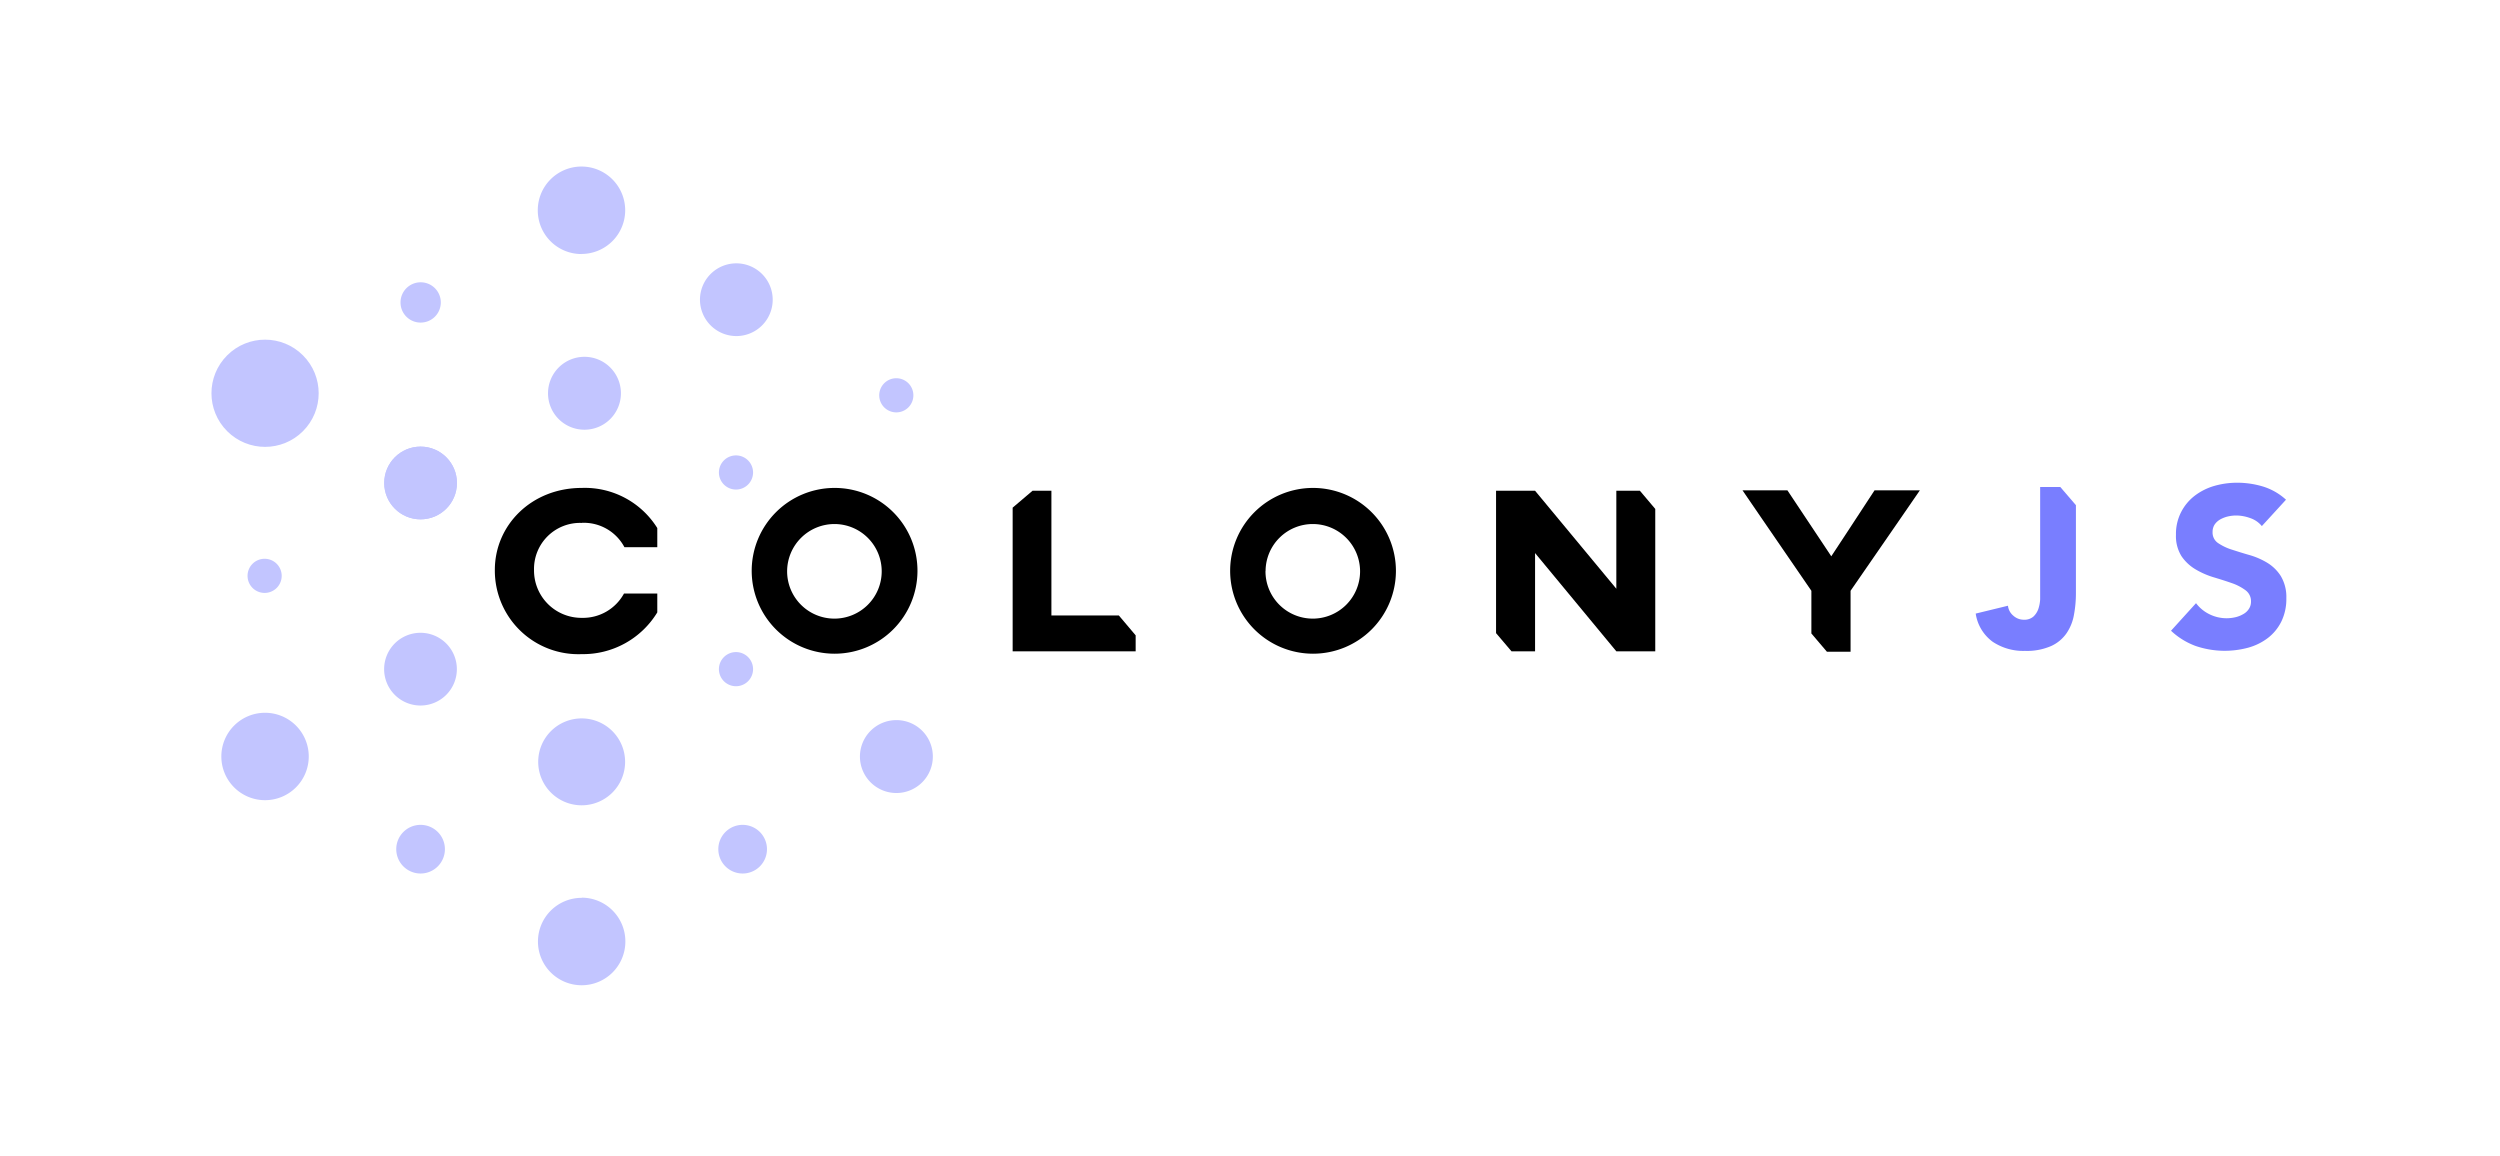 <svg xmlns="http://www.w3.org/2000/svg" viewBox="0 0 292.87 135.41"><title>colonyJS_combomark</title><g id="sketches"><path d="M92.21,66.9a5.54,5.54,0,1,0,5.57-5.51h0a5.55,5.55,0,0,0-5.57,5.51m15.27,0a9.71,9.71,0,1,1-9.71-9.74,9.7,9.7,0,0,1,9.71,9.74"/><path d="M148.25,66.9a5.54,5.54,0,1,0,5.57-5.51h0a5.53,5.53,0,0,0-5.56,5.51m15.27,0a9.71,9.71,0,1,1-9.71-9.74,9.72,9.72,0,0,1,9.71,9.74"/><polygon points="192.11 57.49 189.35 57.49 189.35 68.97 179.83 57.49 175.26 57.49 175.26 74.17 177.07 76.3 179.83 76.3 179.83 64.79 189.35 76.3 193.91 76.3 193.91 59.62 192.11 57.49"/><path d="M68.15,61.25a5.38,5.38,0,0,1,5,2.85H77V61.86a10,10,0,0,0-8.85-4.7c-5.9,0-10.18,4.37-10.18,9.6a9.79,9.79,0,0,0,10.18,9.87A10.18,10.18,0,0,0,77,71.74V69.53H73.1a5.47,5.47,0,0,1-4.95,2.85,5.55,5.55,0,0,1-5.59-5.61,5.39,5.39,0,0,1,5.59-5.51"/><polygon points="131.07 72.1 123.17 72.1 123.17 59.74 123.17 57.49 121.27 57.49 121.08 57.49 120.96 57.49 118.63 59.47 118.63 73.77 118.63 73.95 118.63 76.3 120.62 76.3 133.04 76.3 133.04 74.43 131.07 72.1"/><polygon points="212.2 74.21 214.02 76.35 216.79 76.35 216.79 76.35 216.79 69.21 222.7 60.65 222.7 60.65 224.91 57.44 219.6 57.44 216.36 62.39 214.53 65.17 214.28 64.79 209.39 57.44 204.13 57.44 206.34 60.67 206.34 60.67 212.2 69.21 212.2 74.21"/><path d="M241.36,57.05H239v12c0,.36,0,.74,0,1.15a4.26,4.26,0,0,1-.22,1.16,2.22,2.22,0,0,1-.58.88,1.62,1.62,0,0,1-1.12.36,1.82,1.82,0,0,1-1.23-.48,1.74,1.74,0,0,1-.62-1.16l-3.78.92a5,5,0,0,0,2,3.31,6.45,6.45,0,0,0,3.76,1.06,7.09,7.09,0,0,0,3.08-.57,4.39,4.39,0,0,0,1.81-1.51,5.47,5.47,0,0,0,.86-2.15,13.81,13.81,0,0,0,.23-2.52V59.18Z" style="fill:#797eff"/><path d="M267.19,67.48a4.86,4.86,0,0,0-1.6-1.56,8.56,8.56,0,0,0-2.08-.9c-.74-.21-1.43-.43-2.08-.64a6.11,6.11,0,0,1-1.6-.77,1.48,1.48,0,0,1-.63-1.29,1.56,1.56,0,0,1,.26-.9,2,2,0,0,1,.69-.6,3.46,3.46,0,0,1,.9-.33,4.33,4.33,0,0,1,.93-.1,4.9,4.9,0,0,1,1.62.3,3,3,0,0,1,1.37.94l2.83-3.09A7.09,7.09,0,0,0,265.12,57a10.44,10.44,0,0,0-3.06-.45,9.64,9.64,0,0,0-2.68.38,7,7,0,0,0-2.28,1.15A5.67,5.67,0,0,0,255.51,60a5.59,5.59,0,0,0-.6,2.64,4.44,4.44,0,0,0,.65,2.52,5.18,5.18,0,0,0,1.63,1.53,9.53,9.53,0,0,0,2.11.93c.76.23,1.47.45,2.12.68a5.92,5.92,0,0,1,1.63.84,1.58,1.58,0,0,1,.65,1.33,1.52,1.52,0,0,1-.26.88,1.83,1.83,0,0,1-.66.6,3.27,3.27,0,0,1-.92.36,4.52,4.52,0,0,1-3-.34,4.35,4.35,0,0,1-1.6-1.31l-2.93,3.23a8.47,8.47,0,0,0,2.9,1.79,10.55,10.55,0,0,0,6.16.19,6.79,6.79,0,0,0,2.3-1.14,5.5,5.5,0,0,0,1.57-1.93,6,6,0,0,0,.58-2.72A4.77,4.77,0,0,0,267.19,67.48Z" style="fill:#797eff"/><path d="M68.14,29.75A5.12,5.12,0,1,0,63,24.64h0a5.11,5.11,0,0,0,5.11,5.12h0Z" style="fill:#c2c5ff"/><path d="M68.14,105.18a5.12,5.12,0,1,0,5.12,5.11h0a5.12,5.12,0,0,0-5.1-5.13h0Z" style="fill:#c2c5ff"/><circle cx="49.27" cy="56.58" r="4.26" style="fill:#c2c5ff"/><path d="M49.27,37.79a2.36,2.36,0,1,0-2.35-2.35h0a2.35,2.35,0,0,0,2.35,2.35Z" style="fill:#c2c5ff"/><circle cx="31.05" cy="46.07" r="6.28" transform="translate(-23.48 35.45) rotate(-45)" style="fill:#c2c5ff"/><path d="M31.05,83.5a5.12,5.12,0,1,0,5.12,5.12,5.12,5.12,0,0,0-5.12-5.12Z" style="fill:#c2c5ff"/><path d="M33,67.46a2,2,0,1,0-2,2,2,2,0,0,0,2-2Z" style="fill:#c2c5ff"/><path d="M88.22,78.39a2,2,0,1,0-2,2,2,2,0,0,0,2-2Z" style="fill:#c2c5ff"/><path d="M88.22,55.35a2,2,0,1,0-2,2,2,2,0,0,0,2-2Z" style="fill:#c2c5ff"/><path d="M107,46.31a2,2,0,1,0-2,2,2,2,0,0,0,2-2Z" style="fill:#c2c5ff"/><path d="M109.28,88.62A4.27,4.27,0,1,1,105,84.36,4.26,4.26,0,0,1,109.28,88.62Z" style="fill:#c2c5ff"/><path d="M68.46,50.34a4.27,4.27,0,1,0-4.26-4.27,4.26,4.26,0,0,0,4.26,4.27Z" style="fill:#c2c5ff"/><circle cx="49.27" cy="56.58" r="4.26" style="fill:#c2c5ff"/><path d="M49.27,82.65A4.26,4.26,0,1,0,45,78.39a4.26,4.26,0,0,0,4.26,4.26Z" style="fill:#c2c5ff"/><path d="M86.23,39.37A4.26,4.26,0,1,0,82,35.11a4.27,4.27,0,0,0,4.26,4.26Z" style="fill:#c2c5ff"/><path d="M87,96.63a2.85,2.85,0,1,0,2.85,2.85h0A2.85,2.85,0,0,0,87,96.63Z" style="fill:#c2c5ff"/><path d="M49.27,96.63a2.85,2.85,0,1,0,2.85,2.85h0a2.85,2.85,0,0,0-2.85-2.85Z" style="fill:#c2c5ff"/><path d="M68.14,84.16a5.09,5.09,0,1,0,5.09,5.09h0a5.09,5.09,0,0,0-5.09-5.09Z" style="fill:#c2c5ff"/></g></svg>